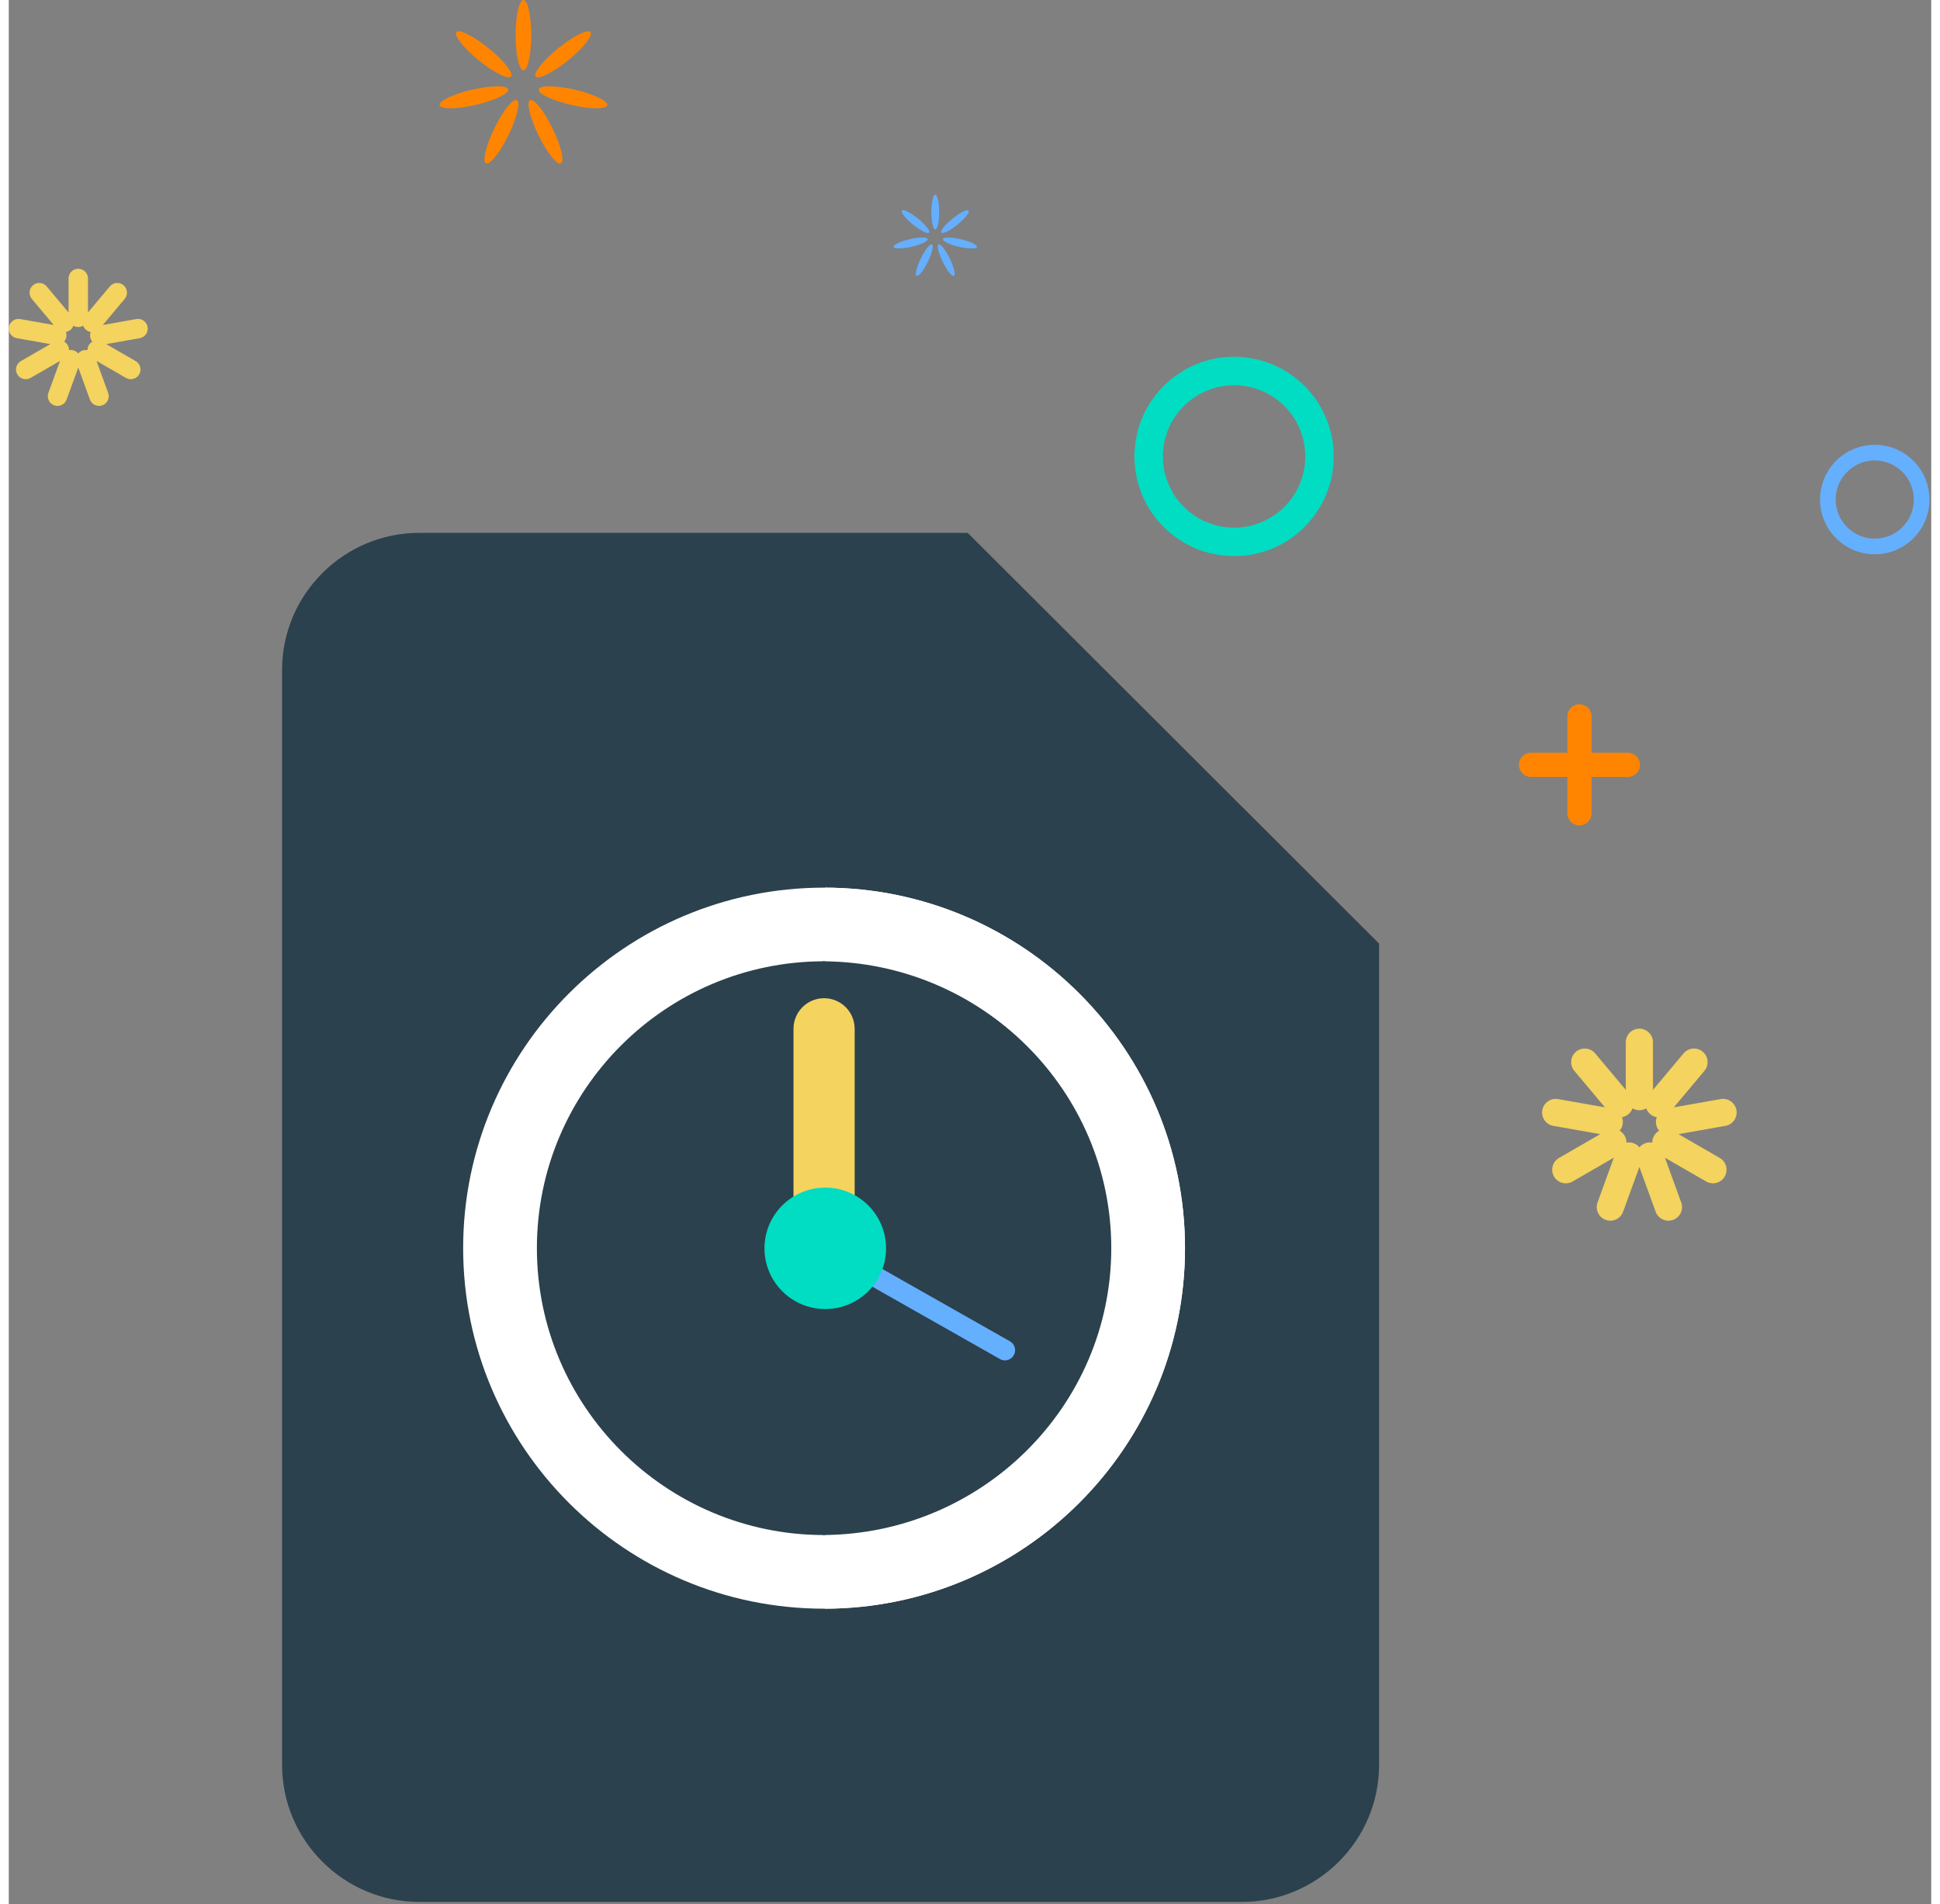 <?xml version="1.0" encoding="UTF-8"?>
<svg width="215px" height="211px" viewBox="0 0 415 411" version="1.1" xmlns="http://www.w3.org/2000/svg" xmlns:xlink="http://www.w3.org/1999/xlink">
    <rect x="0" y="0" width="415" height="411" fill="#808080" stroke="none"/>
    <!-- Generator: Sketch 42 (36781) - http://www.bohemiancoding.com/sketch -->
    <title>Group@2x</title>
    <desc>Created with Sketch.</desc>
    <defs></defs>
    <g id="Page-1" stroke="none" stroke-width="1" fill="none" fill-rule="evenodd">
        <g id="Group">
            <g id="icon" transform="translate(59, 115)">
                <path d="M29.601,0 C13.32,0 0,13.296 0,29.547 L0,265.921 C0,282.172 13.32,295.468 29.601,295.468 L207.207,295.468 C223.488,295.468 236.808,282.172 236.808,265.921 L236.808,88.64 L148.005,0 L29.601,0 L29.601,0 Z" id="Combined-Shape" fill="#2B414D"></path>
                <g id="stopwatch" transform="translate(39, 46.437)">
                    <path id="Shape" fill="#000000"></path>
                    <path d="M78,30.131 C35.038,30.131 0.086,65.036 0.086,107.94 C0.086,150.844 35.038,185.749 78,185.749 C120.962,185.749 155.914,150.844 155.914,107.94 C155.915,65.036 120.962,30.131 78,30.131 L78,30.131 Z" id="Shape" fill="#FFFFFF"></path>
                    <path d="M78.165,185.747 C121.051,185.657 155.914,150.789 155.914,107.94 C155.915,65.091 121.052,30.223 78.165,30.133 L78.165,185.747 Z" id="Shape" fill="#FFFFFF"></path>
                    <path d="M78,40.03 C40.503,40.03 9.998,70.494 9.998,107.94 C9.998,145.386 40.503,175.851 78,175.851 C115.497,175.851 146.002,145.386 146.002,107.94 C146.002,70.494 115.497,40.03 78,40.03 L78,40.03 Z" id="Shape" fill="#FFFFFF"></path>
                    <path d="M139.997,107.94 C139.997,73.887 112.093,46.169 77.742,46.03 L77.742,169.85 C112.093,169.71 139.997,141.993 139.997,107.94 L139.997,107.94 Z" id="Shape" fill="#2B414D"></path>
                    <path d="M16.003,107.94 C16.003,142.079 43.815,169.853 78,169.853 C78.086,169.853 78.172,169.85 78.258,169.85 L78.258,113.478 L78.258,46.03 C78.172,46.03 78.087,46.027 78,46.027 C43.815,46.027 16.003,73.801 16.003,107.94 Z" id="Shape" fill="#2B414D"></path>
                    <path d="M84.602,99.149 L84.602,60.589 C84.602,56.948 81.646,53.996 78,53.996 C74.354,53.996 71.398,56.948 71.398,60.589 L71.398,99.149 C68.725,101.153 66.996,104.345 66.996,107.94 C66.996,114.009 71.923,118.929 78,118.929 C84.077,118.929 89.004,114.009 89.004,107.94 C89.004,104.345 87.275,101.153 84.602,99.149 L84.602,99.149 Z" id="Shape" fill="#F4D35E"></path>
                    <path d="" id="Shape" fill="#CC7401"></path>
                    <path d="M117.038,132.152 C116.67,132.152 116.296,132.06 115.954,131.865 L77.172,109.889 C76.115,109.29 75.744,107.948 76.344,106.893 C76.944,105.837 78.287,105.466 79.344,106.066 L118.126,128.042 C119.183,128.642 119.554,129.983 118.954,131.038 C118.549,131.751 117.804,132.152 117.038,132.152 L117.038,132.152 Z" id="Shape" fill="#65AFFF"></path>
                    <ellipse id="Oval" fill="#00DDC2" cx="78.257" cy="107.977" rx="13.123" ry="13.105"></ellipse>
                </g>
            </g>
            <path d="M111.099,15.184 C110.167,15.184 109.412,11.785 109.412,7.592 C109.412,3.399 110.167,0 111.099,0 C112.03,0 112.786,3.399 112.786,7.592 C112.786,11.785 112.03,15.184 111.099,15.184 Z M113.772,16.499 C113.186,15.775 115.352,13.049 118.611,10.41 C121.869,7.771 124.986,6.219 125.573,6.943 C126.159,7.667 123.993,10.393 120.734,13.032 C117.476,15.671 114.359,17.223 113.772,16.499 Z M114.393,19.291 C114.602,18.383 118.084,18.411 122.17,19.355 C126.255,20.298 129.397,21.798 129.187,22.706 C128.978,23.614 125.496,23.586 121.411,22.642 C117.325,21.699 114.183,20.199 114.393,19.291 Z M112.529,21.615 C113.366,21.206 115.535,23.93 117.373,27.699 C119.211,31.468 120.022,34.854 119.185,35.262 C118.347,35.671 116.178,32.947 114.34,29.178 C112.502,25.41 111.691,22.023 112.529,21.615 Z M109.669,21.615 C110.506,22.023 109.695,25.41 107.857,29.178 C106.019,32.947 103.85,35.671 103.012,35.262 C102.175,34.854 102.986,31.468 104.824,27.699 C106.662,23.93 108.831,21.206 109.669,21.615 Z M107.805,19.291 C108.014,20.199 104.872,21.699 100.787,22.642 C96.701,23.586 93.22,23.614 93.01,22.706 C92.8,21.798 95.942,20.298 100.028,19.355 C104.113,18.411 107.595,18.383 107.805,19.291 Z M108.425,16.499 C107.839,17.223 104.722,15.671 101.463,13.032 C98.205,10.393 96.038,7.667 96.625,6.943 C97.211,6.219 100.328,7.771 103.587,10.41 C106.845,13.049 109.011,15.775 108.425,16.499 Z" id="Oval-3" fill="#FF8500"></path>
            <path d="M200,49.551 C199.537,49.551 199.161,47.86 199.161,45.775 C199.161,43.69 199.537,42 200,42 C200.463,42 200.839,43.69 200.839,45.775 C200.839,47.86 200.463,49.551 200,49.551 Z M201.33,50.204 C201.038,49.844 202.115,48.489 203.736,47.177 C205.356,45.864 206.906,45.093 207.197,45.453 C207.489,45.813 206.412,47.168 204.791,48.481 C203.171,49.793 201.621,50.564 201.33,50.204 Z M201.638,51.593 C201.742,51.141 203.474,51.156 205.505,51.625 C207.537,52.094 209.099,52.84 208.995,53.291 C208.891,53.743 207.159,53.729 205.128,53.259 C203.096,52.79 201.534,52.044 201.638,51.593 Z M200.711,52.749 C201.128,52.545 202.206,53.9 203.12,55.774 C204.034,57.648 204.438,59.332 204.021,59.535 C203.605,59.738 202.526,58.384 201.612,56.51 C200.698,54.636 200.295,52.952 200.711,52.749 Z M199.289,52.749 C199.705,52.952 199.302,54.636 198.388,56.51 C197.474,58.384 196.395,59.738 195.979,59.535 C195.562,59.332 195.966,57.648 196.88,55.774 C197.794,53.9 198.872,52.545 199.289,52.749 Z M198.362,51.593 C198.466,52.044 196.904,52.79 194.872,53.259 C192.841,53.729 191.109,53.743 191.005,53.291 C190.901,52.84 192.463,52.094 194.495,51.625 C196.526,51.156 198.258,51.141 198.362,51.593 Z M198.67,50.204 C198.379,50.564 196.829,49.793 195.209,48.481 C193.588,47.168 192.511,45.813 192.803,45.453 C193.094,45.093 194.644,45.864 196.264,47.177 C197.885,48.489 198.962,49.844 198.67,50.204 Z" id="Oval-3" fill="#65AFFF"></path>
            <path d="M286.022,98.511 C286.022,86.631 276.391,77 264.511,77 C252.631,77 243,86.631 243,98.511 C243,110.391 252.631,120.022 264.511,120.022 C276.391,120.022 286.022,110.391 286.022,98.511 Z M249.146,98.511 C249.146,90.025 256.025,83.146 264.511,83.146 C272.997,83.146 279.876,90.025 279.876,98.511 C279.876,106.997 272.997,113.876 264.511,113.876 C256.025,113.876 249.146,106.997 249.146,98.511 Z" id="Oval-4" fill="#00DDC2" fill-rule="nonzero"></path>
            <path d="M414.62,107.81 C414.62,101.287 409.332,96 402.81,96 C396.287,96 391,101.287 391,107.81 C391,114.332 396.287,119.62 402.81,119.62 C409.332,119.62 414.62,114.332 414.62,107.81 Z M394.374,107.81 C394.374,103.151 398.151,99.374 402.81,99.374 C407.469,99.374 411.245,103.151 411.245,107.81 C411.245,112.469 407.469,116.245 402.81,116.245 C398.151,116.245 394.374,112.469 394.374,107.81 Z" id="Oval-4-Copy" fill="#65AFFF" fill-rule="nonzero"></path>
            <path d="M336.452,162.452 L328.613,162.452 C327.174,162.452 326,163.622 326,165.065 C326,166.505 327.17,167.678 328.613,167.678 L336.452,167.678 L336.452,175.517 C336.452,176.956 337.622,178.13 339.065,178.13 C340.505,178.13 341.678,176.96 341.678,175.517 L341.678,167.678 L349.517,167.678 C350.956,167.678 352.13,166.508 352.13,165.065 C352.13,163.625 350.96,162.452 349.517,162.452 L341.678,162.452 L341.678,154.613 C341.678,153.174 340.508,152 339.065,152 C337.625,152 336.452,153.17 336.452,154.613 L336.452,162.452 Z" id="Combined-Shape" fill="#FF8500"></path>
            <path d="M12.904,67.439 L12.904,60.105 C12.904,58.943 13.835,58 15,58 C16.158,58 17.097,58.945 17.097,60.105 L17.097,67.439 L21.811,61.821 C22.558,60.93 23.877,60.806 24.77,61.556 C25.657,62.3 25.768,63.627 25.022,64.516 L20.309,70.134 L27.531,68.86 C28.676,68.658 29.766,69.411 29.968,70.559 C30.169,71.699 29.401,72.788 28.259,72.989 L21.037,74.263 L27.388,77.93 C28.395,78.511 28.746,79.788 28.163,80.798 C27.584,81.8 26.296,82.14 25.291,81.561 L18.94,77.894 L21.448,84.785 C21.846,85.878 21.294,87.082 20.199,87.48 C19.111,87.876 17.905,87.309 17.509,86.219 L15,79.328 L12.492,86.219 C12.095,87.312 10.898,87.879 9.802,87.48 C8.714,87.084 8.156,85.875 8.552,84.785 L11.061,77.894 L4.71,81.561 C3.703,82.142 2.421,81.807 1.838,80.798 C1.259,79.795 1.609,78.51 2.613,77.93 L8.964,74.263 L1.742,72.989 C0.597,72.787 -0.17,71.707 0.033,70.559 C0.234,69.419 1.328,68.659 2.47,68.86 L9.692,70.134 L4.978,64.516 C4.231,63.625 4.338,62.305 5.231,61.556 C6.118,60.812 7.445,60.932 8.19,61.821 L12.904,67.439 Z M13.944,70.291 C13.823,70.629 13.613,70.942 13.316,71.191 C13.021,71.439 12.677,71.591 12.322,71.65 C12.447,71.987 12.487,72.362 12.42,72.743 C12.353,73.123 12.187,73.46 11.953,73.734 C12.266,73.912 12.537,74.173 12.731,74.509 C12.924,74.842 13.014,75.207 13.011,75.567 C13.364,75.502 13.74,75.528 14.104,75.661 C14.466,75.793 14.77,76.015 14.999,76.292 C15.228,76.015 15.532,75.793 15.897,75.661 C16.259,75.529 16.634,75.504 16.988,75.569 C16.985,75.21 17.076,74.844 17.27,74.509 C17.462,74.175 17.734,73.915 18.047,73.737 C17.814,73.463 17.648,73.125 17.581,72.743 C17.514,72.364 17.555,71.99 17.68,71.653 C17.326,71.593 16.982,71.44 16.685,71.191 C16.39,70.943 16.18,70.631 16.06,70.292 C15.75,70.474 15.388,70.578 15,70.578 C14.615,70.578 14.254,70.473 13.944,70.291 Z" id="Rectangle-6" fill="#F4D35E"></path>
            <path d="M349.064,235.214 L349.064,224.928 C349.064,223.311 350.382,222 351.999,222 C353.62,222 354.934,223.324 354.934,224.928 L354.934,235.214 L361.546,227.334 C362.585,226.096 364.437,225.938 365.676,226.978 C366.918,228.02 367.074,229.878 366.043,231.107 L359.431,238.987 L369.561,237.201 C371.153,236.92 372.673,237.99 372.953,239.583 C373.235,241.179 372.16,242.703 370.58,242.981 L360.45,244.768 L369.358,249.911 C370.758,250.719 371.235,252.515 370.426,253.916 C369.616,255.32 367.812,255.796 366.423,254.994 L357.515,249.851 L361.033,259.517 C361.586,261.036 360.797,262.719 359.277,263.272 C357.753,263.826 356.066,263.032 355.517,261.525 L351.999,251.858 L348.481,261.525 C347.928,263.044 346.242,263.825 344.722,263.272 C343.199,262.717 342.417,261.024 342.965,259.517 L346.484,249.851 L337.575,254.994 C336.175,255.803 334.381,255.317 333.572,253.916 C332.762,252.513 333.251,250.713 334.64,249.911 L343.549,244.768 L333.418,242.981 C331.826,242.701 330.764,241.176 331.045,239.583 C331.326,237.986 332.858,236.922 334.438,237.201 L344.568,238.987 L337.956,231.107 C336.917,229.869 337.083,228.018 338.322,226.978 C339.564,225.936 341.421,226.105 342.452,227.334 L349.064,235.214 Z M350.519,239.207 C350.349,239.682 350.055,240.12 349.641,240.467 C349.228,240.814 348.746,241.027 348.249,241.111 C348.424,241.584 348.48,242.108 348.386,242.64 C348.293,243.172 348.06,243.645 347.733,244.029 C348.172,244.278 348.552,244.644 348.822,245.112 C349.092,245.579 349.218,246.091 349.214,246.595 C349.711,246.504 350.237,246.54 350.745,246.725 C351.252,246.909 351.677,247.22 351.998,247.609 C352.32,247.22 352.746,246.91 353.254,246.725 C353.761,246.54 354.287,246.505 354.783,246.596 C354.779,246.092 354.906,245.58 355.176,245.112 C355.446,244.644 355.826,244.28 356.265,244.031 C355.938,243.646 355.706,243.173 355.612,242.64 C355.518,242.109 355.575,241.585 355.751,241.113 C355.253,241.028 354.771,240.815 354.357,240.467 C353.944,240.12 353.651,239.683 353.482,239.208 C353.046,239.463 352.54,239.609 351.999,239.609 C351.459,239.609 350.953,239.462 350.519,239.207 Z" id="Rectangle-6" fill="#F4D35E"></path>
        </g>
    </g>
</svg>
